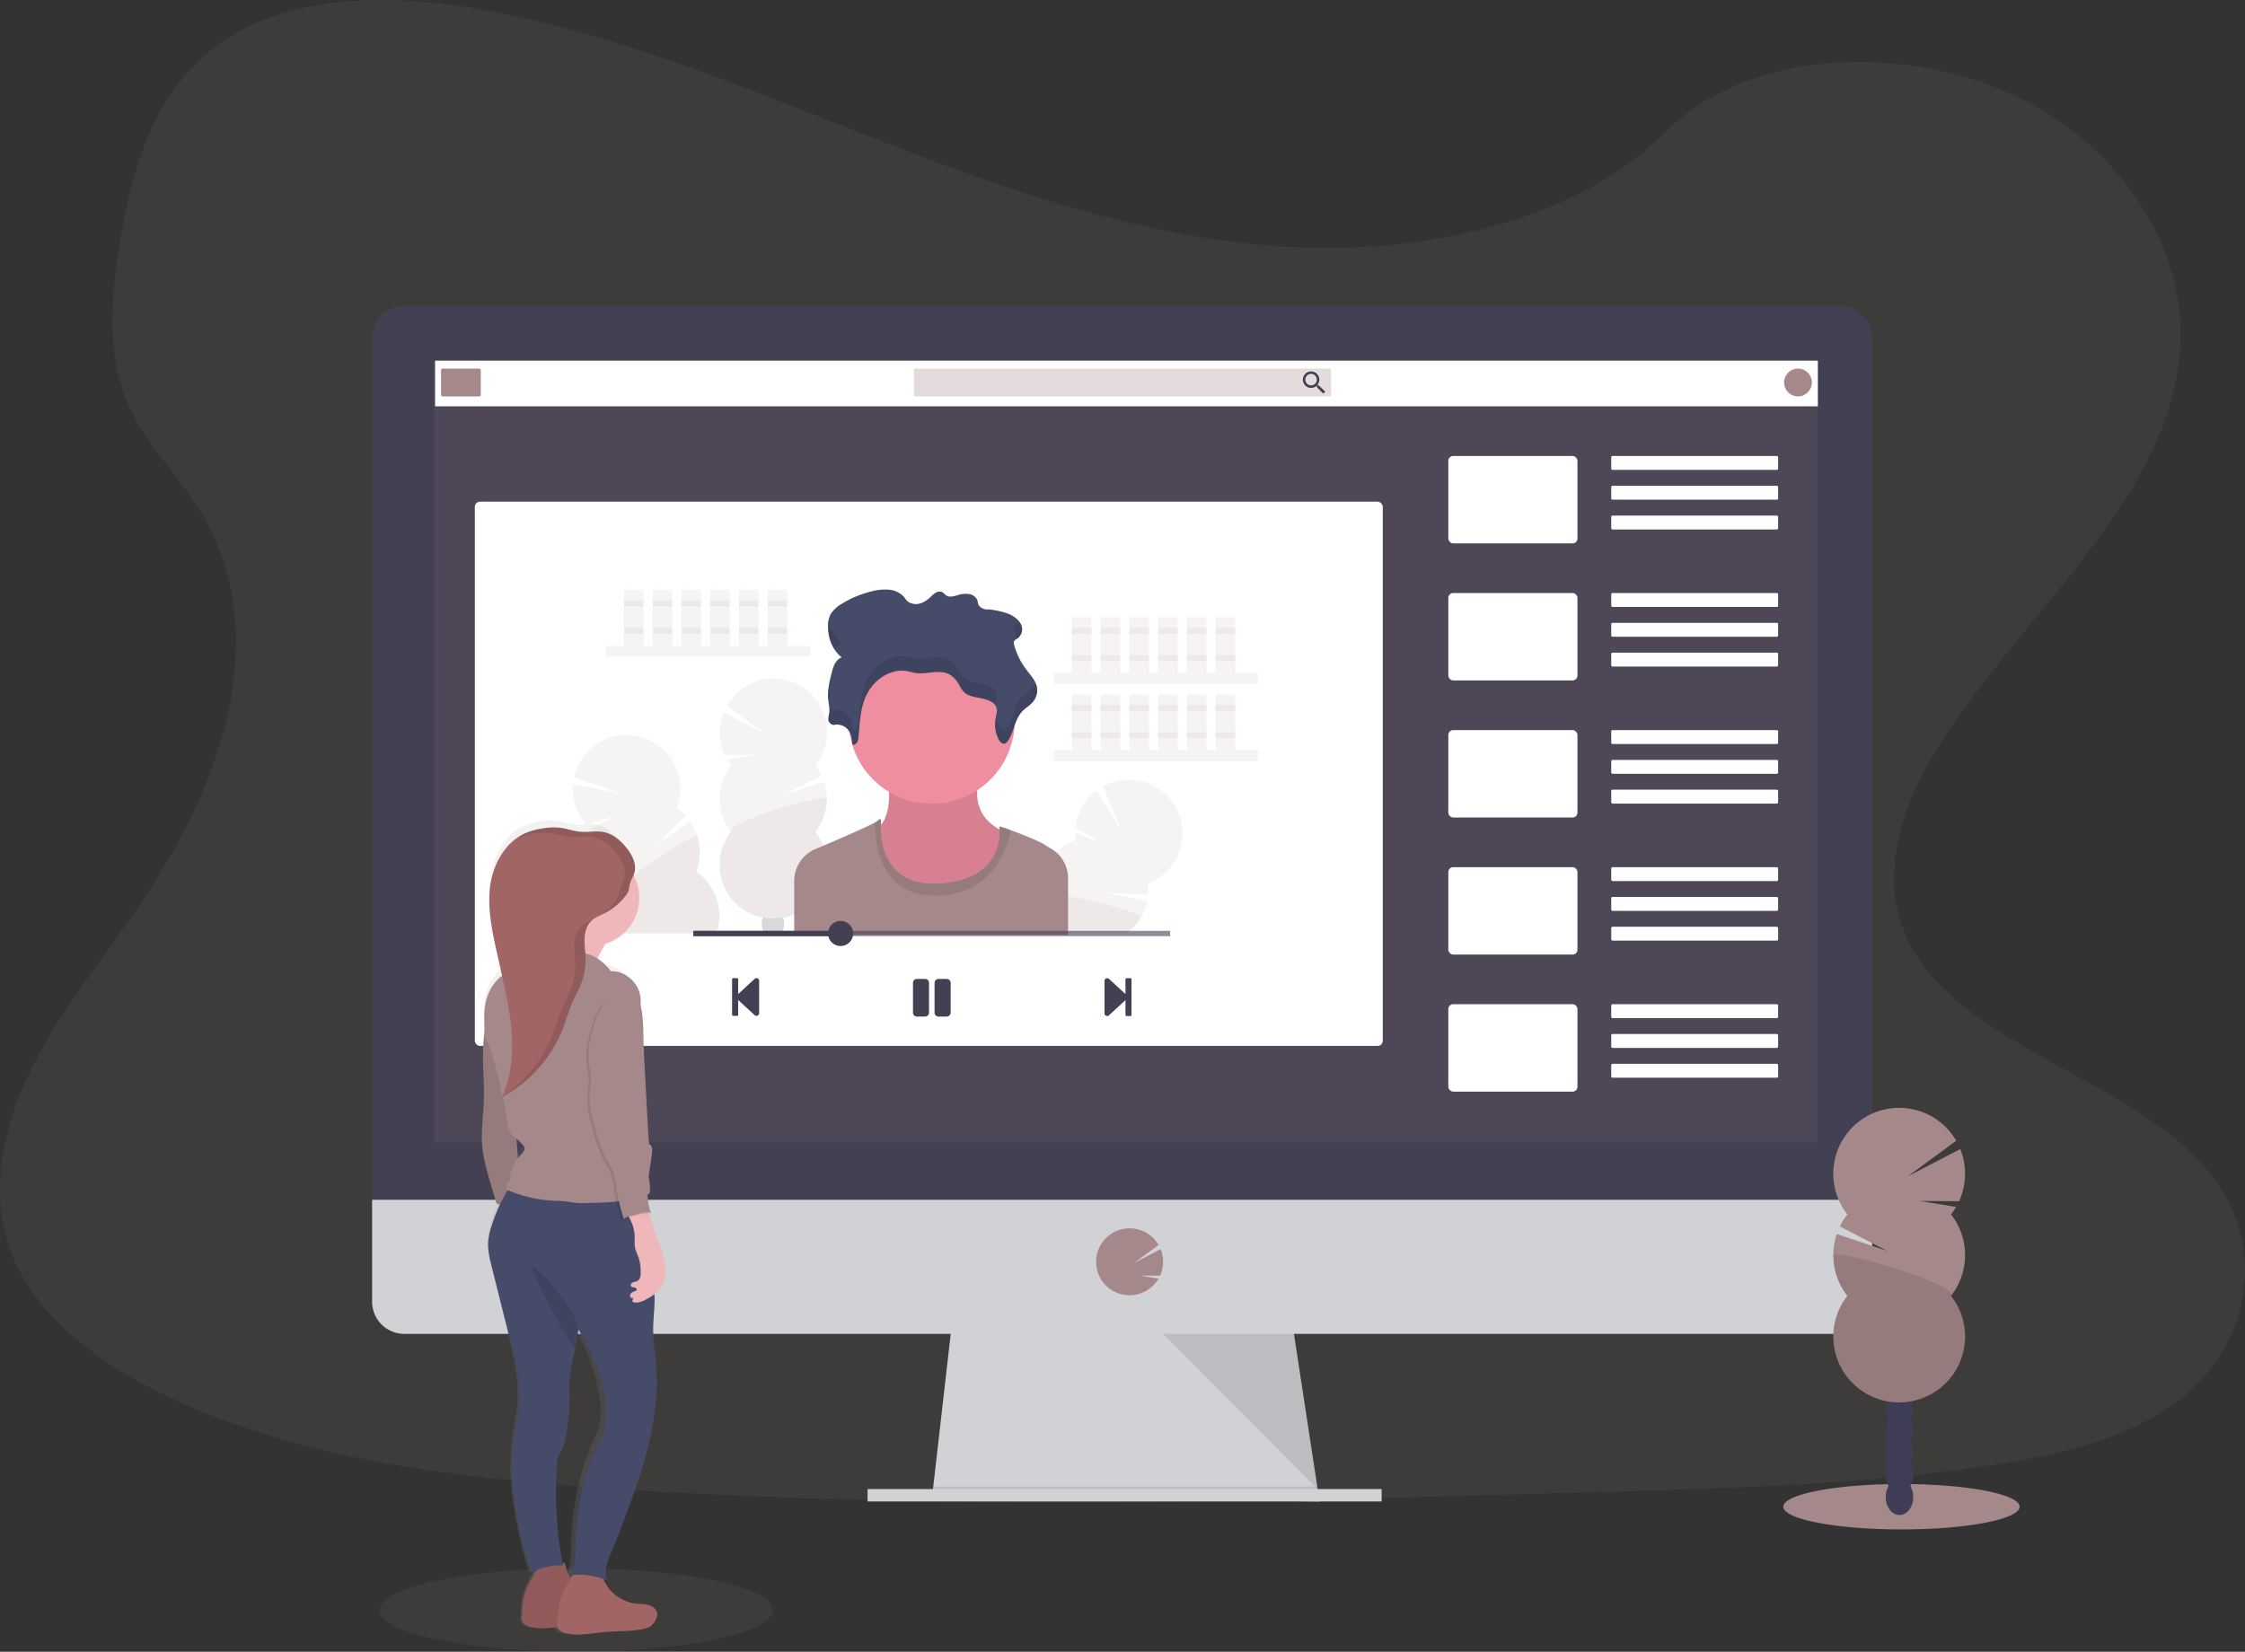 <svg data-name="Layer 1" xmlns="http://www.w3.org/2000/svg" width="1130" height="831.56" viewBox="0 0 1130 831.56"><rect x="0" y="0" width="1130" height="831.56" fill="#333333" stroke="none"/><defs><linearGradient id="a" x1="321.68" y1="857.11" x2="321.68" y2="447.21" gradientUnits="userSpaceOnUse"><stop offset="0" stop-color="gray" stop-opacity=".25"/><stop offset=".54" stop-color="gray" stop-opacity=".12"/><stop offset="1" stop-color="gray" stop-opacity=".1"/></linearGradient></defs><path d="M656.54 124.69C584.1 122.18 515.1 98.78 449.22 73.2S318.07 19.27 247.37 5.71c-45.48-8.72-97.49-9.93-134.13 14.43-35.27 23.46-46.66 64-52.78 101.55-4.61 28.28-7.32 58 5.3 84.51 8.77 18.37 24.34 33.82 35.11 51.42 37.45 61.26 11 136.79-29.62 196.59-19 28.06-41.13 54.82-55.82 84.69s-21.49 64.08-8.64 94.54c12.75 30.2 43.11 52.88 76 68.83 66.81 32.4 145.54 41.68 222.31 46.93 169.95 11.58 340.8 6.58 511.19 1.58 63.06-1.87 126.39-3.76 188.43-13.51 34.44-5.41 70-14 95-34.75 31.75-26.34 39.62-70.94 18.34-104-35.68-55.39-134.35-69.15-159.29-128.6-13.73-32.72.37-69.17 20.32-99.52 42.8-65.11 114.54-122.22 118.32-196.64 2.6-51.11-31.89-102.3-85.21-126.48-55.9-25.35-133.4-22.16-174.64 19.8-42.44 43.21-117.06 59.83-181.02 57.61z" fill="#a5888a" opacity=".1"/><path fill="#d0d2d5" d="M664.18 755.89l-195-2.5.57-5 9.43-82.5h171.25l12.6 82.5.96 6.25.19 1.25z"/><path opacity=".1" d="M663.99 754.64h-97.31l-97.5-1.25.57-5h193.28l.96 6.25z"/><path fill="#d0d2d5" d="M436.68 749.64h258.75v6.25H436.68z"/><path d="M942.3 170.37a16.27 16.27 0 0 0-16.19-16.35H203.5a16.27 16.27 0 0 0-16.2 16.35v438h755z" fill="#444053"/><path d="M187.3 604.02v51.3a16.2 16.2 0 0 0 16.2 16.2h722.61a16.2 16.2 0 0 0 16.19-16.2v-51.3z" fill="#d0d2d5"/><path fill="#a5888a" opacity=".1" d="M218.55 181.52H914.8v393.75H218.55z"/><path d="M568.55 652.05a16.89 16.89 0 0 0 13.28-6.44 17.21 17.21 0 0 0 1.31-1.93l-9.26-1.52 10 .08a16.85 16.85 0 0 0 .32-13.38l-13.43 7 12.39-9.1a16.87 16.87 0 1 0-27.87 18.88 16.87 16.87 0 0 0 13.26 6.41z" fill="#a5888a"/><path opacity=".1" d="M585.43 671.52l77.79 78.12-11.93-78.12h-65.86z"/><rect x="239" y="252.56" width="457" height="274" rx="2.6" fill="#fff"/><path fill="#fff" d="M219 181.56h696v23H219z"/><rect x="222" y="185.56" width="20" height="14" rx=".78" fill="#a5888a"/><rect x="460" y="185.56" width="210" height="14" rx=".58" fill="#a5888a" opacity=".3"/><path d="M663.77 194h-.51l-.19-.16a4.25 4.25 0 0 0 1-2.72 4.14 4.14 0 1 0-4.13 4.17 4.27 4.27 0 0 0 2.72-1l.19.16v.52l3.2 3.2 1-1zm-3.84 0a2.89 2.89 0 1 1 2.88-2.88 2.86 2.86 0 0 1-2.88 2.88z" fill="#444053"/><circle cx="905" cy="192.56" r="7" fill="#a5888a"/><rect x="729" y="229.56" width="65" height="44" rx="2.43" fill="#fff"/><rect x="811" y="229.56" width="84" height="7" rx=".61" fill="#fff"/><rect x="811" y="244.56" width="84" height="7" rx=".61" fill="#fff"/><rect x="811" y="259.56" width="84" height="7" rx=".61" fill="#fff"/><rect x="729" y="298.56" width="65" height="44" rx="2.43" fill="#fff"/><rect x="811" y="298.56" width="84" height="7" rx=".61" fill="#fff"/><rect x="811" y="313.56" width="84" height="7" rx=".61" fill="#fff"/><rect x="811" y="328.56" width="84" height="7" rx=".66" fill="#fff"/><rect x="729" y="367.56" width="65" height="44" rx="2.43" fill="#fff"/><rect x="811" y="367.56" width="84" height="7" rx=".66" fill="#fff"/><rect x="811" y="382.56" width="84" height="7" rx=".66" fill="#fff"/><rect x="811" y="397.56" width="84" height="7" rx=".66" fill="#fff"/><rect x="729" y="436.56" width="65" height="44" rx="2.43" fill="#fff"/><rect x="811" y="436.56" width="84" height="7" rx=".66" fill="#fff"/><rect x="811" y="451.56" width="84" height="7" rx=".66" fill="#fff"/><rect x="811" y="466.56" width="84" height="7" rx=".66" fill="#fff"/><rect x="729" y="505.56" width="65" height="44" rx="2.43" fill="#fff"/><rect x="811" y="505.56" width="84" height="7" rx=".66" fill="#fff"/><rect x="811" y="520.56" width="84" height="7" rx=".66" fill="#fff"/><rect x="811" y="535.56" width="84" height="7" rx=".66" fill="#fff"/><path fill="#a5888a" opacity=".1" d="M304.92 325.17h102.83v5.33H304.92zm9.14-28.18h9.9v28.18h-9.9zm14.47 0h9.9v28.18h-9.9zm14.47 0h9.9v28.18H343zm14.47 0h9.9v28.18h-9.9zm14.47 0h9.9v28.18h-9.9zm14.48 0h9.9v28.18h-9.9z"/><path fill="#a5888a" opacity=".1" d="M314.06 302.32h9.9v3.05h-9.9zm14.47 0h9.9v3.05h-9.9zm14.47 0h9.9v3.05H343zm14.47 0h9.9v3.05h-9.9zm14.47 0h9.9v3.05h-9.9zm14.48 0h9.9v3.05h-9.9zm-72.36 13.71h9.9v3.05h-9.9zm14.47 0h9.9v3.05h-9.9zm14.47 0h9.9v3.05H343zm14.47 0h9.9v3.05h-9.9zm14.47 0h9.9v3.05h-9.9zm14.48 0h9.9v3.05h-9.9zm143.95 22.85H633.2v5.33H530.37zm9.14-28.18h9.9v28.18h-9.9zm14.47 0h9.9v28.18h-9.9zm14.47 0h9.9v28.18h-9.9zm14.48 0h9.9v28.18h-9.9zm14.47 0h9.9v28.18h-9.9zm14.47 0h9.9v28.18h-9.9z"/><path fill="#a5888a" opacity=".1" d="M539.51 316.03h9.9v3.05h-9.9zm14.47 0h9.9v3.05h-9.9zm14.47 0h9.9v3.05h-9.9zm14.48 0h9.9v3.05h-9.9zm14.47 0h9.9v3.05h-9.9zm14.47 0h9.9v3.05h-9.9zm-72.36 13.71h9.9v3.05h-9.9zm14.47 0h9.9v3.05h-9.9zm14.47 0h9.9v3.05h-9.9zm14.48 0h9.9v3.05h-9.9zm14.47 0h9.9v3.05h-9.9zm14.47 0h9.9v3.05h-9.9zm-81.5 47.98H633.2v5.33H530.37zm9.14-28.18h9.9v28.18h-9.9zm14.47 0h9.9v28.18h-9.9zm14.47 0h9.9v28.18h-9.9zm14.48 0h9.9v28.18h-9.9zm14.47 0h9.9v28.18h-9.9zm14.47 0h9.9v28.18h-9.9z"/><path fill="#a5888a" opacity=".1" d="M539.51 354.87h9.9v3.05h-9.9zm14.47 0h9.9v3.05h-9.9zm14.47 0h9.9v3.05h-9.9zm14.48 0h9.9v3.05h-9.9zm14.47 0h9.9v3.05h-9.9zm14.47 0h9.9v3.05h-9.9zm-72.36 13.71h9.9v3.05h-9.9zm14.47 0h9.9v3.05h-9.9zm14.47 0h9.9v3.05h-9.9zm14.48 0h9.9v3.05h-9.9zm14.47 0h9.9v3.05h-9.9zm14.47 0h9.9v3.05h-9.9zM368 385.44a28.45 28.45 0 0 1-2.1-3.09l14.81-2.43-16 .12a27.06 27.06 0 0 1-.52-21.38l21.45 11.12-19.81-14.56a27 27 0 1 1 44.57 30.2 26.24 26.24 0 0 1 3.08 4.92l-19.22 10 20.49-6.87a27 27 0 0 1-4.35 25.31 27 27 0 1 1-42.4 0 27 27 0 0 1 0-33.37z"/><path d="M416.18 402.12a26.89 26.89 0 0 1-5.78 16.66 27 27 0 1 1-42.4 0c-3.63-4.57 48.18-19.69 48.18-16.66z" fill="#a5888a" opacity=".1"/><path d="M393.52 469.66a2.53 2.53 0 0 1 .13.22h-9.16c.05-.07.08-.15.13-.22a8.87 8.87 0 0 1-1.18-4.51 9.26 9.26 0 0 1 .55-3.18c.51.08 1.14.17 1.87.25a32.1 32.1 0 0 0 6.39 0q.92-.09 1.89-.24a.09.09 0 0 0 0 .05 9 9 0 0 1 .54 3.13 8.87 8.87 0 0 1-1.16 4.5z" fill="#3f3d56" opacity=".2"/><path d="M360.6 469.88h-51c-.11-.29-.21-.6-.3-.9a26.85 26.85 0 0 1 .59-17.64 27 27 0 0 1-9.85-31.89 25.83 25.83 0 0 1-2.91-2.33l13.42-6.69-15.26 4.84a27 27 0 0 1-6.8-20.27l23.81 4.3-23.22-8.07a27 27 0 1 1 51.49 15.7 27.35 27.35 0 0 1 4.43 3.85l-15.42 15.21 17.55-12.62a27 27 0 0 1 3.32 25.5 27 27 0 0 1 10.15 31.01z" fill="#a5888a" opacity=".1"/><path d="M360.6 469.88h-51c-.11-.29-.21-.6-.3-.9a26.85 26.85 0 0 1 .59-17.64c-4.8-3.32 40.23-33.07 41.12-30.17a26.88 26.88 0 0 1-.59 17.65 27 27 0 0 1 10.18 31.06zm230.75-36.54a26.9 26.9 0 0 1-13.51 11.36 27.4 27.4 0 0 1 .11 5.8l-21.61-1.3 21.11 4.58a27 27 0 0 1-3.22 8.16 26.57 26.57 0 0 1-7.2 7.9h-29.42v.77h-30c.06-.26.12-.51.19-.77a27 27 0 0 1 16.45-18.31 27 27 0 0 1 17.13-28.64 27.36 27.36 0 0 1-.22-3.73l13.95 5.51-13.8-8.11a27 27 0 0 1 10.59-18.58l12.71 20.58-9.53-22.66a27 27 0 0 1 36.27 37.44z" fill="#a5888a" opacity=".1"/><path d="M574.23 461.98a26.57 26.57 0 0 1-7.2 7.9h-29.42v.77h-30c.06-.26.12-.51.19-.77a27 27 0 0 1 16.45-18.31c-.25-2 5.56-1.7 13.31-.4 15.19 2.55 37.7 9.09 36.67 10.81z" fill="#a5888a" opacity=".1"/><path d="M446.71 389.97s3.7 20-4.56 26.53 7 45.67 32.18 41.1 35.44-37.4 35.44-37.4-25.22-5.22-15.87-31.75z" fill="#ee8e9e"/><path d="M446.71 389.97s3.7 20-4.56 26.53 7 45.67 32.18 41.1 35.44-37.4 35.44-37.4-25.22-5.22-15.87-31.75z" opacity=".1"/><circle cx="469" cy="362.9" r="41.75" fill="#ee8e9e"/><path d="M537.61 442.27v28.38H399.75v-27.09a17.48 17.48 0 0 1 10.67-16.1l3.95-1.68c10-4.26 22.15-9.55 26.12-11.75a6.53 6.53 0 0 0 1.22-.79c2.17-2.17 1.74.65 1.74.65s-.06.54-.1 1.47c-.24 6.39.68 31.5 30.11 29.41 28.71-2 30-21.42 29.71-27.13a15.45 15.45 0 0 0-.13-1.58 37.09 37.09 0 0 1 5.81 1.9c6 2.22 14.86 5.78 17.23 7.46.74.52 1.64 1.06 2.62 1.61a17.23 17.23 0 0 1 3.1 2.21 17.51 17.51 0 0 1 5.81 13.03z" fill="#a5888a"/><path d="M508.85 417.96c-2.43 11.26-10.06 32.35-37.56 32.9-29.3.58-31-28.56-30.81-36.83a5.91 5.91 0 0 0 1.23-.79c2.18-2.17 1.74.65 1.74.65s-3.69 33.27 30 30.88 29.55-28.7 29.55-28.7c0-.16 2.51.71 5.85 1.89z" opacity=".1"/><path d="M419.58 364.99a7.15 7.15 0 0 1 7.53 2.75c1.52 2.13 1.75 4.7 1.94 7.16 1.81.38 2.83-1.67 3-3.22.67-6.31.72-12.74 2.84-18.84s6.75-12 13.86-14.33a16.08 16.08 0 0 1 7.57-.72c1.51.25 2.93.78 4.43 1 5.2.86 10.85-1.6 15.72.11 3.06 1.08 5 3.57 6.43 6.06a13.08 13.08 0 0 0 2.5 3.63c2.07 1.86 5.31 2.34 8.28 2.92s6.21 1.59 7.48 3.88c1.14 2.07.3 4.46-.08 6.7a16.42 16.42 0 0 0 1.69 10.37c.55 1 1.67 2.21 3 1.88a2.63 2.63 0 0 0 1.42-1.15c3.41-4.78 3.32-11 7.6-15.31 1.43-1.44 3.28-2.56 4.67-4a9.08 9.08 0 0 0 2.42-8.24c-.77-3.3-3.41-6-5.54-8.9a35 35 0 0 1-5.93-12.31 2.23 2.23 0 0 1 0-1.61 4.29 4.29 0 0 1 1.52-1.24 5.74 5.74 0 0 0 1.94-7.33c-1.21-2.47-3.87-4.35-6.87-5.47a44.8 44.8 0 0 0-9.37-2c-2.1.3-4.56-.89-5.21-2.57-.29-.75-.29-1.56-.58-2.31a5.3 5.3 0 0 0-4-2.8 11.7 11.7 0 0 0-5.35.38c-2 .56-4.27 1.4-6 .42-.91-.51-1.41-1.44-2.39-1.86-2-.84-4.06.86-5.49 2.26a13.36 13.36 0 0 1-4.95 3.33 7.37 7.37 0 0 1-6.14-.41c-1.37-.87-2.06-2.27-3.15-3.38a11.86 11.86 0 0 0-7.45-3 26.23 26.23 0 0 0-8.41.92 50.78 50.78 0 0 0-14.77 6.2 15.87 15.87 0 0 0-5.67 5.27 12 12 0 0 0-1.27 5.43c-.22 5.91 1.74 12.13 6.85 16.27-3.12 1.3-4.17 4.49-4.9 7.32-1.17 4.52-2.34 9.11-1.9 13.71.22 2.38.87 4.76.52 7.13a15.36 15.36 0 0 0-.46 3.41 3.27 3.27 0 0 0 2.67 2.49z" fill="#454b69"/><path d="M521.23 343.78a9.76 9.76 0 0 1-1.8 2.66c-1.39 1.46-3.24 2.59-4.67 4-4.28 4.28-4.19 10.54-7.6 15.32a2.57 2.57 0 0 1-1.42 1.14c-1.3.34-2.42-.84-3-1.88a17.2 17.2 0 0 1-1.49-4l-.2 1a16.42 16.42 0 0 0 1.69 10.37c.55 1 1.67 2.21 3 1.88a2.63 2.63 0 0 0 1.42-1.15c3.41-4.78 3.32-11 7.6-15.31 1.43-1.44 3.28-2.56 4.67-4a9.08 9.08 0 0 0 2.42-8.24 10.74 10.74 0 0 0-.62-1.79zm-9.32-29.6a4.19 4.19 0 0 0-1.52 1.24 2.21 2.21 0 0 0 0 1.6 33.82 33.82 0 0 0 1.51 4.56 5.74 5.74 0 0 0 1.94-7.33 7 7 0 0 0-.7-1.17 5.76 5.76 0 0 1-1.23 1.1zm-88.2 9.27a18.54 18.54 0 0 1-6.55-11.59 15.62 15.62 0 0 0-.3 2.72 20.82 20.82 0 0 0 3.29 12.37 7 7 0 0 1 3.56-3.5zm77.37 31.27c.38-2.25 1.22-4.64.08-6.7-1.27-2.3-4.51-3.3-7.48-3.88s-6.21-1.07-8.28-2.92a13.08 13.08 0 0 1-2.5-3.63c-1.41-2.49-3.37-5-6.43-6.06-4.87-1.71-10.52.74-15.72-.11-1.5-.25-2.92-.77-4.43-1a16 16 0 0 0-7.57.72c-7.11 2.34-11.74 8.24-13.86 14.33s-2.17 12.52-2.84 18.84c-.17 1.54-1.19 3.6-3 3.22-.19-2.47-.42-5-1.94-7.17a7.15 7.15 0 0 0-7.53-2.74 3.66 3.66 0 0 1-2.11-1.35 11.59 11.59 0 0 1 0 2.76 15.36 15.36 0 0 0-.46 3.41 3.27 3.27 0 0 0 2.61 2.57 7.15 7.15 0 0 1 7.53 2.75c1.52 2.13 1.75 4.7 1.94 7.16 1.81.38 2.83-1.67 3-3.22.67-6.31.72-12.74 2.84-18.84s6.75-12 13.86-14.33a16.08 16.08 0 0 1 7.57-.72c1.51.25 2.93.78 4.43 1 5.2.86 10.85-1.6 15.72.11 3.06 1.08 5 3.57 6.43 6.06a13.08 13.08 0 0 0 2.5 3.63c2.07 1.86 5.31 2.34 8.28 2.92s6 1.52 7.33 3.64c-.05-.15 0-.3.03-.45zm-83.65-3.11a19 19 0 0 0-.33-5.57 24.82 24.82 0 0 0-.19 5.84c0 .5.11 1 .18 1.49.11-.59.26-1.17.34-1.76z" opacity=".1"/><path d="M368.49 511v-18.05a.51.51 0 0 1 .51-.51h2.05a.51.51 0 0 1 .51.51v7.51l8.32-7.71a1.36 1.36 0 0 1 2.23 1v16.35a1.36 1.36 0 0 1-2.23 1l-8.32-7.66v7.47a.51.51 0 0 1-.51.51H369a.51.51 0 0 1-.51-.42zm201.03-18.05V511a.51.51 0 0 1-.52.51h-2a.51.51 0 0 1-.51-.51v-7.51l-8.32 7.7a1.37 1.37 0 0 1-2.24-1v-16.41a1.37 1.37 0 0 1 2.24-1l8.32 7.66v-7.46a.51.51 0 0 1 .51-.51h2a.51.51 0 0 1 .52.48zm-103.91 18.83h-4.07a2 2 0 0 1-2-2v-14.94a2 2 0 0 1 2-2h4.07a2 2 0 0 1 2 2v14.94a2 2 0 0 1-2 2zm12.9-2v-14.94a2 2 0 0 0-2-2h-4.11a2 2 0 0 0-2 2v14.94a2 2 0 0 0 2 2h4.07a2 2 0 0 0 2.04-2z" fill="#444053"/><path fill="#444053" opacity=".6" d="M349 468.62h240v2.67H349z"/><circle cx="423.11" cy="469.95" r="6.33" fill="#444053"/><path fill="#444053" d="M349 468.62h74.11v2.67H349z"/><ellipse cx="957.08" cy="758.54" rx="59.47" ry="11.44" fill="#a5888a"/><ellipse cx="956.09" cy="753.68" rx="6.92" ry="9.06" fill="#3f3d56"/><ellipse cx="956.09" cy="742.6" rx="6.92" ry="9.06" fill="#3f3d56"/><ellipse cx="956.09" cy="731.53" rx="6.92" ry="9.06" fill="#3f3d56"/><ellipse cx="956.09" cy="720.45" rx="6.92" ry="9.06" fill="#3f3d56"/><ellipse cx="956.09" cy="709.37" rx="6.92" ry="9.06" fill="#3f3d56"/><ellipse cx="956.09" cy="698.29" rx="6.92" ry="9.06" fill="#3f3d56"/><ellipse cx="956.09" cy="687.21" rx="6.92" ry="9.06" fill="#3f3d56"/><path d="M982 611.41a34.28 34.28 0 0 0 2.58-3.8l-18.2-3 19.68.15a33.27 33.27 0 0 0 .63-26.28l-26.38 13.7 24.34-17.89a33.17 33.17 0 1 0-54.78 37.12 33.85 33.85 0 0 0-3.78 6l23.62 12.27-25.18-8.45a33.19 33.19 0 0 0 5.34 31.14 33.16 33.16 0 1 0 52.14 0 33.18 33.18 0 0 0 0-41z" fill="#a5888a"/><path d="M922.78 631.91a33 33 0 0 0 7.09 20.5 33.16 33.16 0 1 0 52.14 0c4.44-5.63-59.23-24.22-59.23-20.5z" opacity=".1"/><ellipse cx="290" cy="810.56" rx="99" ry="21" fill="#a5888a" opacity=".1"/><path d="M358.15 842.34c-2-.73-4.14-.61-6.23-.84a19.28 19.28 0 0 1-11.46-5.56 21 21 0 0 1-4.58-7c.66.24 1.32.49 2 .76-2-4.67.1-9.91 1.94-14.63q4.68-12 8.85-24.13c7-20.49 13-41.8 12.87-63.6 0-7.88-1.45-15.33-1.73-23.2-.21-5.84.69-11.67.65-17.52 0-.82 0-1.63-.06-2.45a15.53 15.53 0 0 0 5.27-12.66 30.48 30.48 0 0 0-.53-3.68 59.68 59.68 0 0 0-1.4-6.26c-.66-2.17-1.56-4.25-2.33-6.37-1.49-4.11-2.5-8.39-3.77-12.57a4.33 4.33 0 0 1 1.36.37 2.93 2.93 0 0 1-.64-1.31 32.41 32.41 0 0 1-1.2-8.17l.85-.38a21.27 21.27 0 0 0-.41-8.09c.48-4.29 1.23-8.61 1.69-12.88.17-1.6.1-3.61-1.37-4-.3-2.29-.42-4.61-.54-6.92q-.63-12.09-1.25-24.17c-.42-8.09-.84-16.17-1-24.27-.11-5.14-.17-10.46-1.39-15.38a18.6 18.6 0 0 0-.71-7c-1.86-5.89-7.64-10.56-13.5-10.23a26.86 26.86 0 0 0-6.39-6.46c1.17-2.62 2.57-5.32 3.72-7.44 9.38-3.05 16.24-12.3 16.24-23.3a25.43 25.43 0 0 0-2.75-11.59 12.52 12.52 0 0 0 .44-1.35 11.09 11.09 0 0 0-.45-6.49 19 19 0 0 0-1-2.32c-.26-.5-.54-1-.83-1.48L348 459c-.31-.47-.63-.92-1-1.36a33.1 33.1 0 0 0-2.28-2.74 22.56 22.56 0 0 0-3.28-2.92 14.46 14.46 0 0 0-5.4-2.49 16.46 16.46 0 0 0-3.43-.31c-.69 0-1.39 0-2.08.06-1.4.08-2.79.18-4.18.17-.46 0-.93 0-1.39-.07a50.63 50.63 0 0 1-7.24-1.51l-1.2-.25c-.41-.08-.81-.15-1.22-.2a22.89 22.89 0 0 0-3.31-.2h-1.11a30.68 30.68 0 0 0-3.31.34l-1.1.17a31.6 31.6 0 0 0-8.05 2.39c-.33.15-.67.32-1 .5l-.2.11c-.27.14-.54.29-.8.45l-.15.09-.85.54-.07.05c-7.94 5.34-12.63 15.46-13.82 25.5-1.33 11.27 1 22.63 3.33 33.72l2.1 10c.09.45.19.89.28 1.34a22 22 0 0 0-6.59 9.14c-2 5-2.05 10.41-1.89 15.83 0 1.1.06 2.2.17 3.3-.25 2.08-.47 4.17-.61 6.27-.63 9.7.55 19.45.24 29.17-.24 7.49-1.37 15-.82 22.44.48 6.6 2.25 13 4 19.37l2.52 9.08a2.41 2.41 0 0 0 .63 1.25 1.9 1.9 0 0 0 1.41.29 85.12 85.12 0 0 0-4.1 11.48 35.5 35.5 0 0 0-1.48 7.38c-.33 4.58.73 9.13 1.79 13.58q2.4 10 4.78 20.08 1.68 7.05 3.35 14.09c2.2 9.26 4.41 18.58 4.82 28.11a61.05 61.05 0 0 1-1 14.29 124.52 124.52 0 0 0-1.24 42.83 210 210 0 0 0 8.09 35.41c.81-.43 1.63-.83 2.47-1.2l-.35.65q-1.73 3-3.2 6.15a35 35 0 0 0-1.71 4.21c-1.28 4-1.48 8.26-1.66 12.47a6.1 6.1 0 0 0 .21 2.41c.55 1.51 2.13 2.28 3.6 2.7 4.32 1.23 8.81.79 13.3.21a1.61 1.61 0 0 0 .09.29c.55 1.51 2.12 2.28 3.6 2.7 6.18 1.76 12.7.1 19.07-.5s12.63-.16 18.76-1.63a8.93 8.93 0 0 0 2.6-1 8.51 8.51 0 0 0 3.28-4.55 5.83 5.83 0 0 0 .38-1.49c.25-2.19-1.62-4.12-3.6-4.85zM337 749.73a25.2 25.2 0 0 1-2 6.78 129.4 129.4 0 0 0-10.26 32.17 149.15 149.15 0 0 0-2.27 22.25c-.1 5.5.11 11.26-2.18 16.2l.83-.13c-.26.48-.51 1-.75 1.38l-.12.22a21.68 21.68 0 0 1-2.73-7.66c0-.09-.45-.16-1.14-.2a206.93 206.93 0 0 1-2.92-47.89 22.17 22.17 0 0 1 .8-5.75c.51-1.61 1.37-3.08 2-4.64a34.09 34.09 0 0 0 2-8.14 115.64 115.64 0 0 0 1.26-21.52c-.24-6.79 1.33-13.54 2.67-20.3.64-3.21 1.23-6.43 1.55-9.65l.06-.65a96.87 96.87 0 0 1 12.28 31.88 45.6 45.6 0 0 1 .92 15.65zm-42.8-144.52l.32.28a22 22 0 0 1 2.66 2.79 3.69 3.69 0 0 1 .84 1.54c.3 1.46-.91 2.7-1.9 3.77a17 17 0 0 0-1.21 1.46q-.32-4.92-.68-9.84z" transform="translate(-35 -34.22)" fill="url(#a)"/><path d="M245.36 508.31l-1.1 8.49c-.37 2.88-.74 5.75-.94 8.64-.67 9.62.57 19.28.25 28.92-.26 7.42-1.44 14.83-.87 22.24.51 6.54 2.37 12.9 4.23 19.2l2.64 9a2.38 2.38 0 0 0 .66 1.24 2.33 2.33 0 0 0 1.69.27l11.72-1.06c-.75-3.44-1.58-7-2-10.53-.32-2.76-.51-5.54-.71-8.32-.62-8.66-1.33-17.32-2-26l-1.25-15.2c-.53-6.6-1.08-13.23-2.74-19.64a39.09 39.09 0 0 0-9.58-17.25z" fill="#a5888a"/><path d="M245.36 508.31l-1.1 8.49c-.37 2.88-.74 5.75-.94 8.64-.67 9.62.57 19.28.25 28.92-.26 7.42-1.44 14.83-.87 22.24.51 6.54 2.37 12.9 4.23 19.2l2.64 9a2.38 2.38 0 0 0 .66 1.24 2.33 2.33 0 0 0 1.69.27l11.72-1.06c-.75-3.44-1.58-7-2-10.53-.32-2.76-.51-5.54-.71-8.32-.62-8.66-1.33-17.32-2-26l-1.25-15.2c-.53-6.6-1.08-13.23-2.74-19.64a39.09 39.09 0 0 0-9.58-17.25z" opacity=".1"/><path d="M266.24 797.33a35.81 35.81 0 0 0-1.8 4.18c-1.34 3.95-1.54 8.19-1.74 12.36a6 6 0 0 0 .22 2.39c.58 1.5 2.24 2.26 3.79 2.67 6.49 1.75 13.33.11 20-.49s13.26-.16 19.7-1.61a10.06 10.06 0 0 0 2.73-.95 8.51 8.51 0 0 0 3.45-4.5 5.88 5.88 0 0 0 .39-1.48c.21-2.2-1.7-4.1-3.78-4.82s-4.35-.61-6.54-.83a20.6 20.6 0 0 1-18.24-17.21c-.08-.48-10.84-.19-12 .43-1.32.73-2.12 2.54-2.87 3.77q-1.77 2.97-3.31 6.09z" fill="#a26565"/><path d="M266.24 797.33a35.81 35.81 0 0 0-1.8 4.18c-1.34 3.95-1.54 8.19-1.74 12.36a6 6 0 0 0 .22 2.39c.58 1.5 2.24 2.26 3.79 2.67 6.49 1.75 13.33.11 20-.49s13.26-.16 19.7-1.61a10.06 10.06 0 0 0 2.73-.95 8.51 8.51 0 0 0 3.45-4.5 5.88 5.88 0 0 0 .39-1.48c.21-2.2-1.7-4.1-3.78-4.82s-4.35-.61-6.54-.83a20.6 20.6 0 0 1-18.24-17.21c-.08-.48-10.84-.19-12 .43-1.32.73-2.12 2.54-2.87 3.77q-1.77 2.97-3.31 6.09z" opacity=".1"/><path d="M284.09 800.51a34 34 0 0 0-1.8 4.17c-1.35 4-1.55 8.19-1.74 12.36a5.83 5.83 0 0 0 .22 2.39c.57 1.5 2.23 2.26 3.78 2.68 6.49 1.74 13.34.1 20-.5s13.27-.16 19.7-1.61a9.62 9.62 0 0 0 2.73-1 8.47 8.47 0 0 0 3.45-4.5 5.88 5.88 0 0 0 .39-1.48c.21-2.19-1.7-4.1-3.78-4.82s-4.35-.6-6.54-.83a20.61 20.61 0 0 1-18.24-17.2c-.08-.48-10.84-.2-12 .42-1.33.73-2.13 2.54-2.88 3.77-1.14 2.03-2.26 4.07-3.29 6.15z" fill="#a26565"/><path d="M330.62 694.28c.14 21.61-6.14 42.73-13.51 63q-4.38 12.06-9.29 23.91c-1.94 4.68-4.13 9.88-2.05 14.5-6-2.28-12.1-3.62-18.41-2.57 2.4-4.9 2.17-10.6 2.28-16a140.3 140.3 0 0 1 2.36-22.05 123 123 0 0 1 10.79-31.89 24.3 24.3 0 0 0 2.09-6.72c.82-5.14.18-10.42-.89-15.51a92.47 92.47 0 0 0-12.9-31.6l-.06.64a93.27 93.27 0 0 1-1.62 9.57c-1.41 6.69-3.06 13.39-2.81 20.12a108.83 108.83 0 0 1-1.32 21.33 32.43 32.43 0 0 1-2.15 8.06c-.69 1.55-1.59 3-2.13 4.61a21 21 0 0 0-.84 5.7c-.8 16.27 0 32.79 3.32 48.74-5.57-.44-11.14 1.17-16.12 3.67a198.54 198.54 0 0 1-8.5-35.1 116.62 116.62 0 0 1 1.3-42.46 56.42 56.42 0 0 0 1.05-14.15c-.43-9.45-2.75-18.69-5.06-27.87l-3.52-14q-2.5-10-5-19.91c-1.11-4.41-2.23-8.92-1.88-13.46a33.4 33.4 0 0 1 1.56-7.32 81.69 81.69 0 0 1 11.07-22.64c19.27 1.08 38.77-.72 58-2.2a3.89 3.89 0 0 1 2.72.46 3.85 3.85 0 0 1 1.1 2.48l7.23 41a103 103 0 0 1 2.05 17.3c0 5.8-.9 11.58-.68 17.37.3 7.8 1.78 15.18 1.82 22.99z" fill="#454b69"/><path d="M291.05 669.99a93.27 93.27 0 0 1-1.62 9.57c-4.19-7.25-8.71-14.32-12.57-21.75-1-1.91-1.94-3.85-2.89-5.79l-2.85-5.8c-.53-1.09-1.06-2.18-1.54-3.29a23.77 23.77 0 0 1-1.79-5c1.4-.26 4.86 3.52 5.9 4.51a80.64 80.64 0 0 1 6 6.64 72.81 72.81 0 0 1 6.26 8.2 39.88 39.88 0 0 1 5.1 12.71z" opacity=".1"/><path d="M307.1 471.08s-10.7 17.05-8.72 20.62-33.7-3.17-33.7-3.17 19.43-17.05 17.44-24.19 24.98 6.74 24.98 6.74z" fill="#efb7b9"/><circle cx="297.59" cy="452.05" r="24.19" fill="#efb7b9"/><path d="M307.46 488.96a24.56 24.56 0 0 0-10.17-8.18 36.38 36.38 0 0 0-7.23-1.78l-9.65-1.7c-2.36-.42-4.89-.81-7.09.16a11.62 11.62 0 0 0-3 2.21c-3.35 3.11-6.6 6.52-10.81 8.32-1.15.49-2.35.85-3.5 1.34-4.71 2-8.23 6.26-10.22 11-2.1 4.94-2.16 10.31-2 15.68a27.56 27.56 0 0 0 .55 5.52 35.57 35.57 0 0 0 1.83 5.06 92.57 92.57 0 0 1 3.34 10.73q3.75 14.35 6.24 29a10.87 10.87 0 0 0 1.21 4 14.36 14.36 0 0 0 3.34 3.21 20.86 20.86 0 0 1 2.79 2.77 3.62 3.62 0 0 1 .91 1.48c.31 1.44-1 2.68-2 3.73a18.06 18.06 0 0 0-4.52 7.87 3.17 3.17 0 0 0-.72 2.17 3.8 3.8 0 0 1 .23 1.72 3.88 3.88 0 0 1-.91 1.41 5.33 5.33 0 0 0-1 4.28 67.89 67.89 0 0 0 23.68 5.54c2 .1 4 .1 6 .34 1.42.18 2.82.47 4.24.64a45.78 45.78 0 0 0 6.2.16c10.77-.22 21.85-.49 31.74-4.76.93-5.07-1.08-10.24-2.34-15.24-2-8-2.5-16.19-4-24.26-1-5.51-2.5-10.94-3.35-16.49s-1-11.3.48-16.7c1.35-4.78 1.76-9.66 3.16-14.43s2.38-9.94.8-14.66c-2-5.84-8.07-10.47-14.23-10.14z" fill="#a5888a"/><path d="M319.34 439.22c1.18-4.29-1.14-8.76-3.9-12.25-3-3.75-6.82-7.13-11.51-8.07-3.81-.77-7.76.16-11.64-.15-3.43-.27-6.73-1.51-10.14-2a32.12 32.12 0 0 0-9.28.35 35.25 35.25 0 0 0-8.45 2.36c-10.3 4.57-16.33 15.83-17.73 27s1.05 22.43 3.49 33.42l2.21 9.94c2.3 10.35 4.6 20.74 5.21 31.32s-.53 21.44-4.88 31.1a66.89 66.89 0 0 0 30.73-34.79c1.56-4.09 2.72-8.34 4.46-12.36 1.49-3.46 3.4-6.74 4.72-10.27a33.36 33.36 0 0 0 2.11-12.47c-.08-3.2-.61-6.38-.52-9.58s.91-6.53 3.12-8.85c2-2.05 4.75-3 7.28-4.33a30.31 30.31 0 0 0 10.19-8.5c1.59-2.08 1.68-3 2.08-5.36s1.83-4.24 2.45-6.51z" fill="#a26565"/><path d="M319.37 620.93c.25 2.49-.2 5 .34 7.47.41 1.84 1.36 3.5 1.92 5.3a25.2 25.2 0 0 1 .85 6.37c.08 1.8-.06 4-1.66 4.84-.7.37-1.54.37-2.27.69s-1.35 1.19-.93 1.87 1.14.57 1.8.7 1.37.81 1 1.36a1.14 1.14 0 0 1-.58.37 7.08 7.08 0 0 0-1.88.9 1.92 1.92 0 0 0-.77 1.83 1.13 1.13 0 0 0 1.61.74 5 5 0 0 0-.47 2c2.56 1.1 5.43-.34 7.83-1.73a29.49 29.49 0 0 0 3-1.92 15 15 0 0 0 5.84-12.77 29.79 29.79 0 0 0-.57-3.65 54.92 54.92 0 0 0-1.47-6.21c-.69-2.15-1.63-4.2-2.44-6.31-1.72-4.49-2.83-9.19-4.39-13.74a2.08 2.08 0 0 0-.75-1.19 2.11 2.11 0 0 0-1.11-.21 18.19 18.19 0 0 0-5.21.48c-1 .3-2.71 1-3.18 2s.28 1.84.73 2.67a22.38 22.38 0 0 1 2.76 8.14z" fill="#efb7b9"/><path d="M317.74 499.42a7.33 7.33 0 0 1 1.28 1.78c3.44 6.25 3.48 13.72 3.64 20.85.18 8 .62 16 1.06 24.05l1.31 24c.13 2.29.25 4.58.58 6.85 1.54.39 1.6 2.39 1.43 4-1.11 9.78-3.86 19.85-1 29.26a2.94 2.94 0 0 0 .67 1.3 7.81 7.81 0 0 0-4.47-.06c-1.43.3-2.81.83-4.25 1.16-1.82.41-3.88.59-5.12 2a99.24 99.24 0 0 1-3.35-12.92c-.68-4-.87-8.12-2.49-11.82-.65-1.49-1.53-2.87-2.33-4.3-4.19-7.48-6.25-15.93-8.26-24.27a35.43 35.43 0 0 1-.64-12.06 41.47 41.47 0 0 0 .5-5.55 42.64 42.64 0 0 0-.77-5.84 39.15 39.15 0 0 1 1.17-16.91c1.5-5.09 2.82-10.45 6-14.73s9.73-6.72 15.04-6.79z" opacity=".1"/><path d="M318.93 498.62a7.39 7.39 0 0 1 1.28 1.79c3.44 6.24 3.48 13.72 3.64 20.85.18 8 .62 16 1.06 24l1.31 24c.13 2.29.25 4.58.58 6.85 1.54.39 1.6 2.39 1.42 4-1.1 9.78-3.85 19.84-1 29.26a2.94 2.94 0 0 0 .67 1.3 7.81 7.81 0 0 0-4.47-.06c-1.43.3-2.81.83-4.25 1.15-1.82.42-3.88.59-5.12 2a98.21 98.21 0 0 1-3.32-12.98c-.68-4-.87-8.11-2.49-11.81a48.28 48.28 0 0 0-2.33-4.3c-4.2-7.48-6.25-15.94-8.26-24.28a35.42 35.42 0 0 1-.64-12.06 26 26 0 0 0-.27-11.39 39.1 39.1 0 0 1 1.17-16.9c1.5-5.09 2.82-10.45 6-14.73s9.71-6.61 15.02-6.69z" fill="#a5888a"/><path d="M315.44 426.97c-3-3.75-6.82-7.13-11.51-8.07-3.81-.77-7.76.16-11.64-.15-3.43-.27-6.73-1.51-10.14-2a32.12 32.12 0 0 0-9.28.35 35.25 35.25 0 0 0-8.45 2.36 25.09 25.09 0 0 0-4.17 2.37 35.56 35.56 0 0 1 7.47-2 32 32 0 0 1 9.27-.35c3.42.44 6.71 1.67 10.15 1.94 3.87.31 7.82-.61 11.64.15 4.69.94 8.53 4.33 11.5 8.08 2.77 3.48 5.08 7.95 3.91 12.25-.62 2.26-2.06 4.24-2.45 6.57s-.49 3.28-2.09 5.36a30.38 30.38 0 0 1-7.34 6.83c.77-.36 1.56-.72 2.31-1.11a30.31 30.31 0 0 0 10.19-8.5c1.59-2.08 1.68-3 2.08-5.36s1.83-4.3 2.45-6.57c1.18-4.19-1.14-8.66-3.9-12.15zm-18.1 37.01a10 10 0 0 1 1.35-1.17c-2.31 1.12-4.74 2.1-6.51 4-2.21 2.31-3 5.65-3.12 8.85s.45 6.38.52 9.57a33.41 33.41 0 0 1-2.11 12.48c-1.32 3.53-3.23 6.8-4.72 10.27-1.73 4-2.89 8.26-4.45 12.35a67 67 0 0 1-25.41 31.62c-.06.13-.11.27-.17.4a66.89 66.89 0 0 0 30.73-34.79c1.56-4.09 2.72-8.34 4.46-12.36 1.49-3.46 3.4-6.74 4.72-10.27a33.36 33.36 0 0 0 2.11-12.47c-.08-3.2-.61-6.38-.52-9.58s.91-6.58 3.12-8.9z" opacity=".1"/></svg>